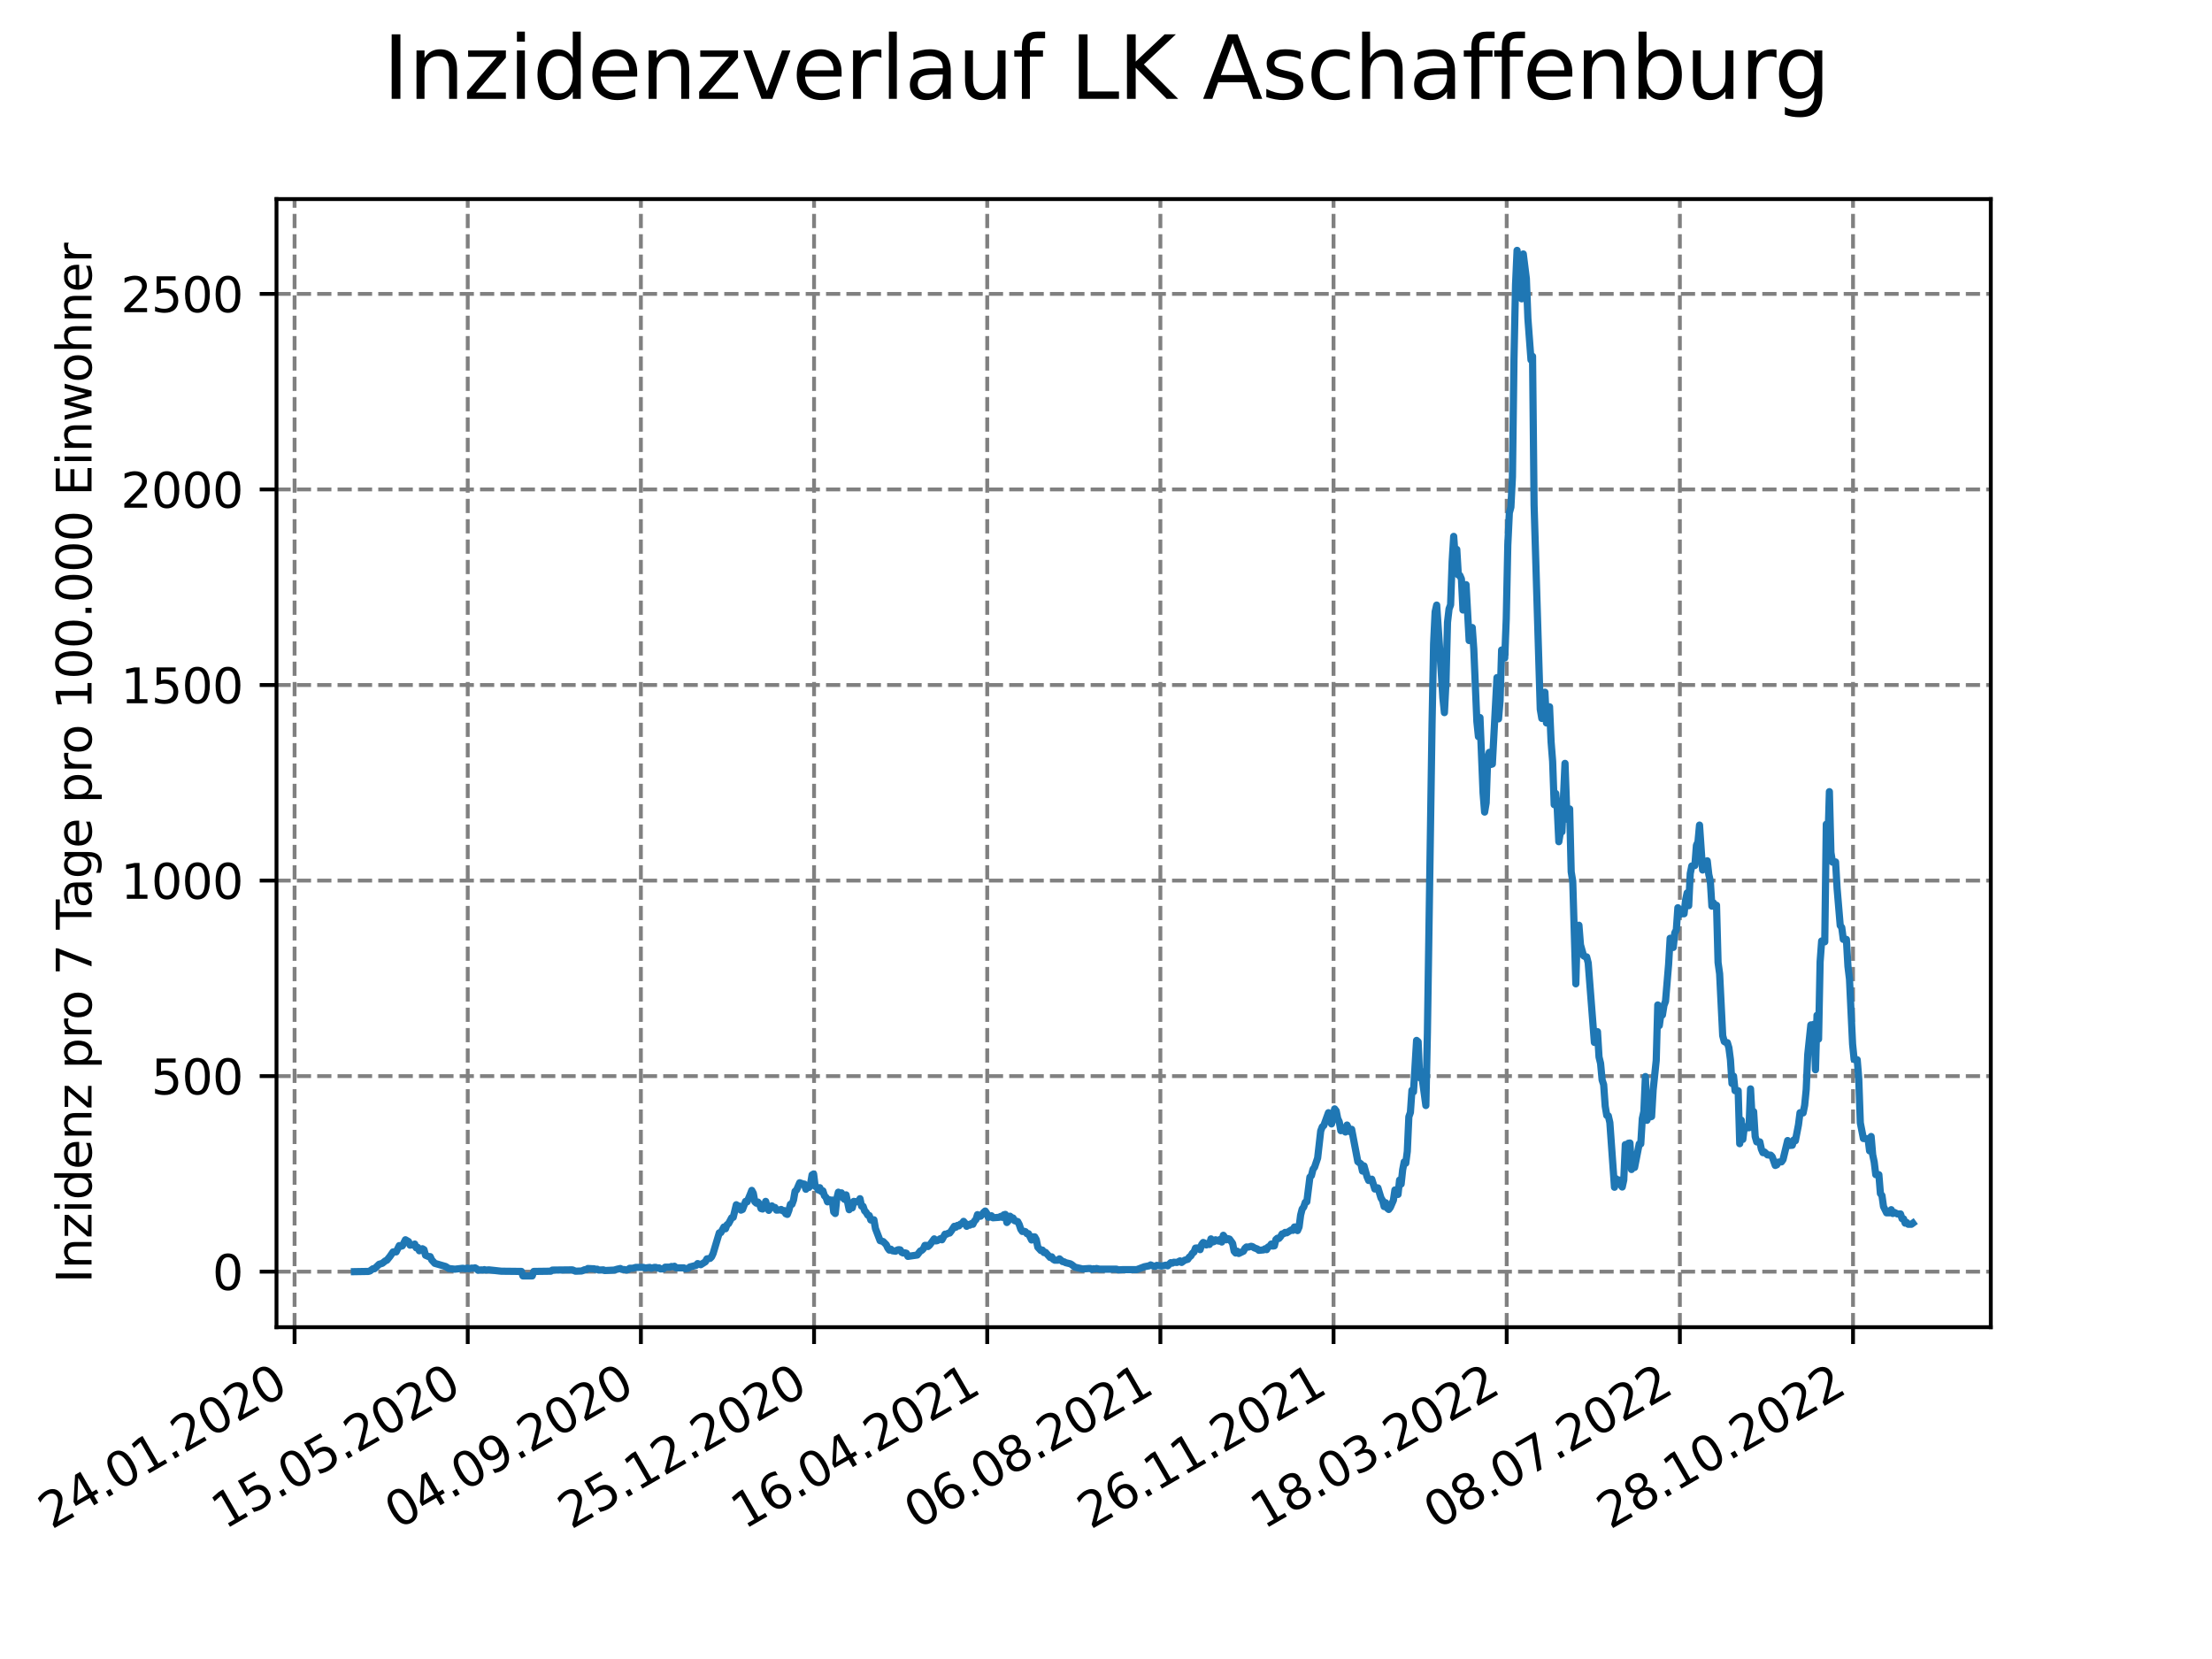 <?xml version="1.0" encoding="utf-8" standalone="no"?>
<!DOCTYPE svg PUBLIC "-//W3C//DTD SVG 1.1//EN"
  "http://www.w3.org/Graphics/SVG/1.1/DTD/svg11.dtd">
<svg xmlns:xlink="http://www.w3.org/1999/xlink" width="460.8pt" height="345.6pt" viewBox="0 0 460.8 345.6" xmlns="http://www.w3.org/2000/svg" version="1.1">
 <defs>
  <style type="text/css">*{stroke-linejoin: round; stroke-linecap: butt}</style>
 </defs>
 <g id="figure_1">
  <g id="patch_1">
   <path d="M 0 345.6 
L 460.8 345.6 
L 460.8 0 
L 0 0 
z
" style="fill: #ffffff"/>
  </g>
  <g id="axes_1">
   <g id="patch_2">
    <path d="M 57.6 276.48 
L 414.72 276.48 
L 414.72 41.472 
L 57.6 41.472 
z
" style="fill: #ffffff"/>
   </g>
   <g id="matplotlib.axis_1">
    <g id="xtick_1">
     <g id="line2d_1">
      <path d="M 61.366 276.48 
L 61.366 41.472 
" clip-path="url(#pbb75c6845f)" style="fill: none; stroke-dasharray: 2.96,1.28; stroke-dashoffset: 0; stroke: #808080; stroke-width: 0.8"/>
     </g>
     <g id="line2d_2">
      <defs>
       <path id="m97e72eae10" d="M 0 0 
L 0 3.5 
" style="stroke: #000000; stroke-width: 0.8"/>
      </defs>
      <g>
       <use xlink:href="#m97e72eae10" x="61.366" y="276.48" style="stroke: #000000; stroke-width: 0.8"/>
      </g>
     </g>
     <g id="text_1">
      <!-- 24.01.2020 -->
      <g transform="translate(10.74 318.689) rotate(-30) scale(0.1 -0.1)">
       <defs>
        <path id="DejaVuSans-32" d="M 1228 531 
L 3431 531 
L 3431 0 
L 469 0 
L 469 531 
Q 828 903 1448 1529 
Q 2069 2156 2228 2338 
Q 2531 2678 2651 2914 
Q 2772 3150 2772 3378 
Q 2772 3750 2511 3984 
Q 2250 4219 1831 4219 
Q 1534 4219 1204 4116 
Q 875 4013 500 3803 
L 500 4441 
Q 881 4594 1212 4672 
Q 1544 4750 1819 4750 
Q 2544 4750 2975 4387 
Q 3406 4025 3406 3419 
Q 3406 3131 3298 2873 
Q 3191 2616 2906 2266 
Q 2828 2175 2409 1742 
Q 1991 1309 1228 531 
z
" transform="scale(0.016)"/>
        <path id="DejaVuSans-34" d="M 2419 4116 
L 825 1625 
L 2419 1625 
L 2419 4116 
z
M 2253 4666 
L 3047 4666 
L 3047 1625 
L 3713 1625 
L 3713 1100 
L 3047 1100 
L 3047 0 
L 2419 0 
L 2419 1100 
L 313 1100 
L 313 1709 
L 2253 4666 
z
" transform="scale(0.016)"/>
        <path id="DejaVuSans-2e" d="M 684 794 
L 1344 794 
L 1344 0 
L 684 0 
L 684 794 
z
" transform="scale(0.016)"/>
        <path id="DejaVuSans-30" d="M 2034 4250 
Q 1547 4250 1301 3770 
Q 1056 3291 1056 2328 
Q 1056 1369 1301 889 
Q 1547 409 2034 409 
Q 2525 409 2770 889 
Q 3016 1369 3016 2328 
Q 3016 3291 2770 3770 
Q 2525 4250 2034 4250 
z
M 2034 4750 
Q 2819 4750 3233 4129 
Q 3647 3509 3647 2328 
Q 3647 1150 3233 529 
Q 2819 -91 2034 -91 
Q 1250 -91 836 529 
Q 422 1150 422 2328 
Q 422 3509 836 4129 
Q 1250 4750 2034 4750 
z
" transform="scale(0.016)"/>
        <path id="DejaVuSans-31" d="M 794 531 
L 1825 531 
L 1825 4091 
L 703 3866 
L 703 4441 
L 1819 4666 
L 2450 4666 
L 2450 531 
L 3481 531 
L 3481 0 
L 794 0 
L 794 531 
z
" transform="scale(0.016)"/>
       </defs>
       <use xlink:href="#DejaVuSans-32"/>
       <use xlink:href="#DejaVuSans-34" x="63.623"/>
       <use xlink:href="#DejaVuSans-2e" x="127.246"/>
       <use xlink:href="#DejaVuSans-30" x="159.033"/>
       <use xlink:href="#DejaVuSans-31" x="222.656"/>
       <use xlink:href="#DejaVuSans-2e" x="286.279"/>
       <use xlink:href="#DejaVuSans-32" x="318.066"/>
       <use xlink:href="#DejaVuSans-30" x="381.689"/>
       <use xlink:href="#DejaVuSans-32" x="445.312"/>
       <use xlink:href="#DejaVuSans-30" x="508.936"/>
      </g>
     </g>
    </g>
    <g id="xtick_2">
     <g id="line2d_3">
      <path d="M 97.438 276.48 
L 97.438 41.472 
" clip-path="url(#pbb75c6845f)" style="fill: none; stroke-dasharray: 2.96,1.28; stroke-dashoffset: 0; stroke: #808080; stroke-width: 0.8"/>
     </g>
     <g id="line2d_4">
      <g>
       <use xlink:href="#m97e72eae10" x="97.438" y="276.48" style="stroke: #000000; stroke-width: 0.8"/>
      </g>
     </g>
     <g id="text_2">
      <!-- 15.05.2020 -->
      <g transform="translate(46.813 318.689) rotate(-30) scale(0.1 -0.1)">
       <defs>
        <path id="DejaVuSans-35" d="M 691 4666 
L 3169 4666 
L 3169 4134 
L 1269 4134 
L 1269 2991 
Q 1406 3038 1543 3061 
Q 1681 3084 1819 3084 
Q 2600 3084 3056 2656 
Q 3513 2228 3513 1497 
Q 3513 744 3044 326 
Q 2575 -91 1722 -91 
Q 1428 -91 1123 -41 
Q 819 9 494 109 
L 494 744 
Q 775 591 1075 516 
Q 1375 441 1709 441 
Q 2250 441 2565 725 
Q 2881 1009 2881 1497 
Q 2881 1984 2565 2268 
Q 2250 2553 1709 2553 
Q 1456 2553 1204 2497 
Q 953 2441 691 2322 
L 691 4666 
z
" transform="scale(0.016)"/>
       </defs>
       <use xlink:href="#DejaVuSans-31"/>
       <use xlink:href="#DejaVuSans-35" x="63.623"/>
       <use xlink:href="#DejaVuSans-2e" x="127.246"/>
       <use xlink:href="#DejaVuSans-30" x="159.033"/>
       <use xlink:href="#DejaVuSans-35" x="222.656"/>
       <use xlink:href="#DejaVuSans-2e" x="286.279"/>
       <use xlink:href="#DejaVuSans-32" x="318.066"/>
       <use xlink:href="#DejaVuSans-30" x="381.689"/>
       <use xlink:href="#DejaVuSans-32" x="445.312"/>
       <use xlink:href="#DejaVuSans-30" x="508.936"/>
      </g>
     </g>
    </g>
    <g id="xtick_3">
     <g id="line2d_5">
      <path d="M 133.511 276.48 
L 133.511 41.472 
" clip-path="url(#pbb75c6845f)" style="fill: none; stroke-dasharray: 2.96,1.28; stroke-dashoffset: 0; stroke: #808080; stroke-width: 0.8"/>
     </g>
     <g id="line2d_6">
      <g>
       <use xlink:href="#m97e72eae10" x="133.511" y="276.48" style="stroke: #000000; stroke-width: 0.8"/>
      </g>
     </g>
     <g id="text_3">
      <!-- 04.09.2020 -->
      <g transform="translate(82.886 318.689) rotate(-30) scale(0.1 -0.1)">
       <defs>
        <path id="DejaVuSans-39" d="M 703 97 
L 703 672 
Q 941 559 1184 500 
Q 1428 441 1663 441 
Q 2288 441 2617 861 
Q 2947 1281 2994 2138 
Q 2813 1869 2534 1725 
Q 2256 1581 1919 1581 
Q 1219 1581 811 2004 
Q 403 2428 403 3163 
Q 403 3881 828 4315 
Q 1253 4750 1959 4750 
Q 2769 4750 3195 4129 
Q 3622 3509 3622 2328 
Q 3622 1225 3098 567 
Q 2575 -91 1691 -91 
Q 1453 -91 1209 -44 
Q 966 3 703 97 
z
M 1959 2075 
Q 2384 2075 2632 2365 
Q 2881 2656 2881 3163 
Q 2881 3666 2632 3958 
Q 2384 4250 1959 4250 
Q 1534 4250 1286 3958 
Q 1038 3666 1038 3163 
Q 1038 2656 1286 2365 
Q 1534 2075 1959 2075 
z
" transform="scale(0.016)"/>
       </defs>
       <use xlink:href="#DejaVuSans-30"/>
       <use xlink:href="#DejaVuSans-34" x="63.623"/>
       <use xlink:href="#DejaVuSans-2e" x="127.246"/>
       <use xlink:href="#DejaVuSans-30" x="159.033"/>
       <use xlink:href="#DejaVuSans-39" x="222.656"/>
       <use xlink:href="#DejaVuSans-2e" x="286.279"/>
       <use xlink:href="#DejaVuSans-32" x="318.066"/>
       <use xlink:href="#DejaVuSans-30" x="381.689"/>
       <use xlink:href="#DejaVuSans-32" x="445.312"/>
       <use xlink:href="#DejaVuSans-30" x="508.936"/>
      </g>
     </g>
    </g>
    <g id="xtick_4">
     <g id="line2d_7">
      <path d="M 169.584 276.48 
L 169.584 41.472 
" clip-path="url(#pbb75c6845f)" style="fill: none; stroke-dasharray: 2.96,1.28; stroke-dashoffset: 0; stroke: #808080; stroke-width: 0.8"/>
     </g>
     <g id="line2d_8">
      <g>
       <use xlink:href="#m97e72eae10" x="169.584" y="276.48" style="stroke: #000000; stroke-width: 0.8"/>
      </g>
     </g>
     <g id="text_4">
      <!-- 25.12.2020 -->
      <g transform="translate(118.959 318.689) rotate(-30) scale(0.1 -0.1)">
       <use xlink:href="#DejaVuSans-32"/>
       <use xlink:href="#DejaVuSans-35" x="63.623"/>
       <use xlink:href="#DejaVuSans-2e" x="127.246"/>
       <use xlink:href="#DejaVuSans-31" x="159.033"/>
       <use xlink:href="#DejaVuSans-32" x="222.656"/>
       <use xlink:href="#DejaVuSans-2e" x="286.279"/>
       <use xlink:href="#DejaVuSans-32" x="318.066"/>
       <use xlink:href="#DejaVuSans-30" x="381.689"/>
       <use xlink:href="#DejaVuSans-32" x="445.312"/>
       <use xlink:href="#DejaVuSans-30" x="508.936"/>
      </g>
     </g>
    </g>
    <g id="xtick_5">
     <g id="line2d_9">
      <path d="M 205.657 276.48 
L 205.657 41.472 
" clip-path="url(#pbb75c6845f)" style="fill: none; stroke-dasharray: 2.96,1.28; stroke-dashoffset: 0; stroke: #808080; stroke-width: 0.8"/>
     </g>
     <g id="line2d_10">
      <g>
       <use xlink:href="#m97e72eae10" x="205.657" y="276.48" style="stroke: #000000; stroke-width: 0.8"/>
      </g>
     </g>
     <g id="text_5">
      <!-- 16.04.2021 -->
      <g transform="translate(155.031 318.689) rotate(-30) scale(0.1 -0.1)">
       <defs>
        <path id="DejaVuSans-36" d="M 2113 2584 
Q 1688 2584 1439 2293 
Q 1191 2003 1191 1497 
Q 1191 994 1439 701 
Q 1688 409 2113 409 
Q 2538 409 2786 701 
Q 3034 994 3034 1497 
Q 3034 2003 2786 2293 
Q 2538 2584 2113 2584 
z
M 3366 4563 
L 3366 3988 
Q 3128 4100 2886 4159 
Q 2644 4219 2406 4219 
Q 1781 4219 1451 3797 
Q 1122 3375 1075 2522 
Q 1259 2794 1537 2939 
Q 1816 3084 2150 3084 
Q 2853 3084 3261 2657 
Q 3669 2231 3669 1497 
Q 3669 778 3244 343 
Q 2819 -91 2113 -91 
Q 1303 -91 875 529 
Q 447 1150 447 2328 
Q 447 3434 972 4092 
Q 1497 4750 2381 4750 
Q 2619 4750 2861 4703 
Q 3103 4656 3366 4563 
z
" transform="scale(0.016)"/>
       </defs>
       <use xlink:href="#DejaVuSans-31"/>
       <use xlink:href="#DejaVuSans-36" x="63.623"/>
       <use xlink:href="#DejaVuSans-2e" x="127.246"/>
       <use xlink:href="#DejaVuSans-30" x="159.033"/>
       <use xlink:href="#DejaVuSans-34" x="222.656"/>
       <use xlink:href="#DejaVuSans-2e" x="286.279"/>
       <use xlink:href="#DejaVuSans-32" x="318.066"/>
       <use xlink:href="#DejaVuSans-30" x="381.689"/>
       <use xlink:href="#DejaVuSans-32" x="445.312"/>
       <use xlink:href="#DejaVuSans-31" x="508.936"/>
      </g>
     </g>
    </g>
    <g id="xtick_6">
     <g id="line2d_11">
      <path d="M 241.729 276.48 
L 241.729 41.472 
" clip-path="url(#pbb75c6845f)" style="fill: none; stroke-dasharray: 2.96,1.28; stroke-dashoffset: 0; stroke: #808080; stroke-width: 0.8"/>
     </g>
     <g id="line2d_12">
      <g>
       <use xlink:href="#m97e72eae10" x="241.729" y="276.48" style="stroke: #000000; stroke-width: 0.8"/>
      </g>
     </g>
     <g id="text_6">
      <!-- 06.08.2021 -->
      <g transform="translate(191.104 318.689) rotate(-30) scale(0.1 -0.1)">
       <defs>
        <path id="DejaVuSans-38" d="M 2034 2216 
Q 1584 2216 1326 1975 
Q 1069 1734 1069 1313 
Q 1069 891 1326 650 
Q 1584 409 2034 409 
Q 2484 409 2743 651 
Q 3003 894 3003 1313 
Q 3003 1734 2745 1975 
Q 2488 2216 2034 2216 
z
M 1403 2484 
Q 997 2584 770 2862 
Q 544 3141 544 3541 
Q 544 4100 942 4425 
Q 1341 4750 2034 4750 
Q 2731 4750 3128 4425 
Q 3525 4100 3525 3541 
Q 3525 3141 3298 2862 
Q 3072 2584 2669 2484 
Q 3125 2378 3379 2068 
Q 3634 1759 3634 1313 
Q 3634 634 3220 271 
Q 2806 -91 2034 -91 
Q 1263 -91 848 271 
Q 434 634 434 1313 
Q 434 1759 690 2068 
Q 947 2378 1403 2484 
z
M 1172 3481 
Q 1172 3119 1398 2916 
Q 1625 2713 2034 2713 
Q 2441 2713 2670 2916 
Q 2900 3119 2900 3481 
Q 2900 3844 2670 4047 
Q 2441 4250 2034 4250 
Q 1625 4250 1398 4047 
Q 1172 3844 1172 3481 
z
" transform="scale(0.016)"/>
       </defs>
       <use xlink:href="#DejaVuSans-30"/>
       <use xlink:href="#DejaVuSans-36" x="63.623"/>
       <use xlink:href="#DejaVuSans-2e" x="127.246"/>
       <use xlink:href="#DejaVuSans-30" x="159.033"/>
       <use xlink:href="#DejaVuSans-38" x="222.656"/>
       <use xlink:href="#DejaVuSans-2e" x="286.279"/>
       <use xlink:href="#DejaVuSans-32" x="318.066"/>
       <use xlink:href="#DejaVuSans-30" x="381.689"/>
       <use xlink:href="#DejaVuSans-32" x="445.312"/>
       <use xlink:href="#DejaVuSans-31" x="508.936"/>
      </g>
     </g>
    </g>
    <g id="xtick_7">
     <g id="line2d_13">
      <path d="M 277.802 276.48 
L 277.802 41.472 
" clip-path="url(#pbb75c6845f)" style="fill: none; stroke-dasharray: 2.96,1.28; stroke-dashoffset: 0; stroke: #808080; stroke-width: 0.8"/>
     </g>
     <g id="line2d_14">
      <g>
       <use xlink:href="#m97e72eae10" x="277.802" y="276.48" style="stroke: #000000; stroke-width: 0.8"/>
      </g>
     </g>
     <g id="text_7">
      <!-- 26.11.2021 -->
      <g transform="translate(227.177 318.689) rotate(-30) scale(0.1 -0.1)">
       <use xlink:href="#DejaVuSans-32"/>
       <use xlink:href="#DejaVuSans-36" x="63.623"/>
       <use xlink:href="#DejaVuSans-2e" x="127.246"/>
       <use xlink:href="#DejaVuSans-31" x="159.033"/>
       <use xlink:href="#DejaVuSans-31" x="222.656"/>
       <use xlink:href="#DejaVuSans-2e" x="286.279"/>
       <use xlink:href="#DejaVuSans-32" x="318.066"/>
       <use xlink:href="#DejaVuSans-30" x="381.689"/>
       <use xlink:href="#DejaVuSans-32" x="445.312"/>
       <use xlink:href="#DejaVuSans-31" x="508.936"/>
      </g>
     </g>
    </g>
    <g id="xtick_8">
     <g id="line2d_15">
      <path d="M 313.875 276.48 
L 313.875 41.472 
" clip-path="url(#pbb75c6845f)" style="fill: none; stroke-dasharray: 2.96,1.28; stroke-dashoffset: 0; stroke: #808080; stroke-width: 0.8"/>
     </g>
     <g id="line2d_16">
      <g>
       <use xlink:href="#m97e72eae10" x="313.875" y="276.48" style="stroke: #000000; stroke-width: 0.8"/>
      </g>
     </g>
     <g id="text_8">
      <!-- 18.03.2022 -->
      <g transform="translate(263.25 318.689) rotate(-30) scale(0.1 -0.1)">
       <defs>
        <path id="DejaVuSans-33" d="M 2597 2516 
Q 3050 2419 3304 2112 
Q 3559 1806 3559 1356 
Q 3559 666 3084 287 
Q 2609 -91 1734 -91 
Q 1441 -91 1130 -33 
Q 819 25 488 141 
L 488 750 
Q 750 597 1062 519 
Q 1375 441 1716 441 
Q 2309 441 2620 675 
Q 2931 909 2931 1356 
Q 2931 1769 2642 2001 
Q 2353 2234 1838 2234 
L 1294 2234 
L 1294 2753 
L 1863 2753 
Q 2328 2753 2575 2939 
Q 2822 3125 2822 3475 
Q 2822 3834 2567 4026 
Q 2313 4219 1838 4219 
Q 1578 4219 1281 4162 
Q 984 4106 628 3988 
L 628 4550 
Q 988 4650 1302 4700 
Q 1616 4750 1894 4750 
Q 2613 4750 3031 4423 
Q 3450 4097 3450 3541 
Q 3450 3153 3228 2886 
Q 3006 2619 2597 2516 
z
" transform="scale(0.016)"/>
       </defs>
       <use xlink:href="#DejaVuSans-31"/>
       <use xlink:href="#DejaVuSans-38" x="63.623"/>
       <use xlink:href="#DejaVuSans-2e" x="127.246"/>
       <use xlink:href="#DejaVuSans-30" x="159.033"/>
       <use xlink:href="#DejaVuSans-33" x="222.656"/>
       <use xlink:href="#DejaVuSans-2e" x="286.279"/>
       <use xlink:href="#DejaVuSans-32" x="318.066"/>
       <use xlink:href="#DejaVuSans-30" x="381.689"/>
       <use xlink:href="#DejaVuSans-32" x="445.312"/>
       <use xlink:href="#DejaVuSans-32" x="508.936"/>
      </g>
     </g>
    </g>
    <g id="xtick_9">
     <g id="line2d_17">
      <path d="M 349.947 276.48 
L 349.947 41.472 
" clip-path="url(#pbb75c6845f)" style="fill: none; stroke-dasharray: 2.96,1.28; stroke-dashoffset: 0; stroke: #808080; stroke-width: 0.8"/>
     </g>
     <g id="line2d_18">
      <g>
       <use xlink:href="#m97e72eae10" x="349.947" y="276.48" style="stroke: #000000; stroke-width: 0.8"/>
      </g>
     </g>
     <g id="text_9">
      <!-- 08.07.2022 -->
      <g transform="translate(299.322 318.689) rotate(-30) scale(0.1 -0.1)">
       <defs>
        <path id="DejaVuSans-37" d="M 525 4666 
L 3525 4666 
L 3525 4397 
L 1831 0 
L 1172 0 
L 2766 4134 
L 525 4134 
L 525 4666 
z
" transform="scale(0.016)"/>
       </defs>
       <use xlink:href="#DejaVuSans-30"/>
       <use xlink:href="#DejaVuSans-38" x="63.623"/>
       <use xlink:href="#DejaVuSans-2e" x="127.246"/>
       <use xlink:href="#DejaVuSans-30" x="159.033"/>
       <use xlink:href="#DejaVuSans-37" x="222.656"/>
       <use xlink:href="#DejaVuSans-2e" x="286.279"/>
       <use xlink:href="#DejaVuSans-32" x="318.066"/>
       <use xlink:href="#DejaVuSans-30" x="381.689"/>
       <use xlink:href="#DejaVuSans-32" x="445.312"/>
       <use xlink:href="#DejaVuSans-32" x="508.936"/>
      </g>
     </g>
    </g>
    <g id="xtick_10">
     <g id="line2d_19">
      <path d="M 386.02 276.48 
L 386.02 41.472 
" clip-path="url(#pbb75c6845f)" style="fill: none; stroke-dasharray: 2.96,1.28; stroke-dashoffset: 0; stroke: #808080; stroke-width: 0.8"/>
     </g>
     <g id="line2d_20">
      <g>
       <use xlink:href="#m97e72eae10" x="386.02" y="276.48" style="stroke: #000000; stroke-width: 0.8"/>
      </g>
     </g>
     <g id="text_10">
      <!-- 28.10.2022 -->
      <g transform="translate(335.395 318.689) rotate(-30) scale(0.1 -0.1)">
       <use xlink:href="#DejaVuSans-32"/>
       <use xlink:href="#DejaVuSans-38" x="63.623"/>
       <use xlink:href="#DejaVuSans-2e" x="127.246"/>
       <use xlink:href="#DejaVuSans-31" x="159.033"/>
       <use xlink:href="#DejaVuSans-30" x="222.656"/>
       <use xlink:href="#DejaVuSans-2e" x="286.279"/>
       <use xlink:href="#DejaVuSans-32" x="318.066"/>
       <use xlink:href="#DejaVuSans-30" x="381.689"/>
       <use xlink:href="#DejaVuSans-32" x="445.312"/>
       <use xlink:href="#DejaVuSans-32" x="508.936"/>
      </g>
     </g>
    </g>
   </g>
   <g id="matplotlib.axis_2">
    <g id="ytick_1">
     <g id="line2d_21">
      <path d="M 57.6 264.909 
L 414.72 264.909 
" clip-path="url(#pbb75c6845f)" style="fill: none; stroke-dasharray: 2.96,1.28; stroke-dashoffset: 0; stroke: #808080; stroke-width: 0.8"/>
     </g>
     <g id="line2d_22">
      <defs>
       <path id="m66bab251ac" d="M 0 0 
L -3.5 0 
" style="stroke: #000000; stroke-width: 0.8"/>
      </defs>
      <g>
       <use xlink:href="#m66bab251ac" x="57.6" y="264.909" style="stroke: #000000; stroke-width: 0.8"/>
      </g>
     </g>
     <g id="text_11">
      <!-- 0 -->
      <g transform="translate(44.237 268.708) scale(0.1 -0.1)">
       <use xlink:href="#DejaVuSans-30"/>
      </g>
     </g>
    </g>
    <g id="ytick_2">
     <g id="line2d_23">
      <path d="M 57.6 224.173 
L 414.72 224.173 
" clip-path="url(#pbb75c6845f)" style="fill: none; stroke-dasharray: 2.96,1.28; stroke-dashoffset: 0; stroke: #808080; stroke-width: 0.8"/>
     </g>
     <g id="line2d_24">
      <g>
       <use xlink:href="#m66bab251ac" x="57.6" y="224.173" style="stroke: #000000; stroke-width: 0.8"/>
      </g>
     </g>
     <g id="text_12">
      <!-- 500 -->
      <g transform="translate(31.512 227.972) scale(0.1 -0.1)">
       <use xlink:href="#DejaVuSans-35"/>
       <use xlink:href="#DejaVuSans-30" x="63.623"/>
       <use xlink:href="#DejaVuSans-30" x="127.246"/>
      </g>
     </g>
    </g>
    <g id="ytick_3">
     <g id="line2d_25">
      <path d="M 57.6 183.437 
L 414.72 183.437 
" clip-path="url(#pbb75c6845f)" style="fill: none; stroke-dasharray: 2.96,1.28; stroke-dashoffset: 0; stroke: #808080; stroke-width: 0.8"/>
     </g>
     <g id="line2d_26">
      <g>
       <use xlink:href="#m66bab251ac" x="57.6" y="183.437" style="stroke: #000000; stroke-width: 0.8"/>
      </g>
     </g>
     <g id="text_13">
      <!-- 1000 -->
      <g transform="translate(25.15 187.236) scale(0.1 -0.1)">
       <use xlink:href="#DejaVuSans-31"/>
       <use xlink:href="#DejaVuSans-30" x="63.623"/>
       <use xlink:href="#DejaVuSans-30" x="127.246"/>
       <use xlink:href="#DejaVuSans-30" x="190.869"/>
      </g>
     </g>
    </g>
    <g id="ytick_4">
     <g id="line2d_27">
      <path d="M 57.6 142.7 
L 414.72 142.7 
" clip-path="url(#pbb75c6845f)" style="fill: none; stroke-dasharray: 2.96,1.28; stroke-dashoffset: 0; stroke: #808080; stroke-width: 0.8"/>
     </g>
     <g id="line2d_28">
      <g>
       <use xlink:href="#m66bab251ac" x="57.6" y="142.7" style="stroke: #000000; stroke-width: 0.8"/>
      </g>
     </g>
     <g id="text_14">
      <!-- 1500 -->
      <g transform="translate(25.15 146.499) scale(0.1 -0.1)">
       <use xlink:href="#DejaVuSans-31"/>
       <use xlink:href="#DejaVuSans-35" x="63.623"/>
       <use xlink:href="#DejaVuSans-30" x="127.246"/>
       <use xlink:href="#DejaVuSans-30" x="190.869"/>
      </g>
     </g>
    </g>
    <g id="ytick_5">
     <g id="line2d_29">
      <path d="M 57.6 101.964 
L 414.72 101.964 
" clip-path="url(#pbb75c6845f)" style="fill: none; stroke-dasharray: 2.96,1.28; stroke-dashoffset: 0; stroke: #808080; stroke-width: 0.8"/>
     </g>
     <g id="line2d_30">
      <g>
       <use xlink:href="#m66bab251ac" x="57.6" y="101.964" style="stroke: #000000; stroke-width: 0.8"/>
      </g>
     </g>
     <g id="text_15">
      <!-- 2000 -->
      <g transform="translate(25.15 105.763) scale(0.1 -0.1)">
       <use xlink:href="#DejaVuSans-32"/>
       <use xlink:href="#DejaVuSans-30" x="63.623"/>
       <use xlink:href="#DejaVuSans-30" x="127.246"/>
       <use xlink:href="#DejaVuSans-30" x="190.869"/>
      </g>
     </g>
    </g>
    <g id="ytick_6">
     <g id="line2d_31">
      <path d="M 57.6 61.227 
L 414.72 61.227 
" clip-path="url(#pbb75c6845f)" style="fill: none; stroke-dasharray: 2.96,1.28; stroke-dashoffset: 0; stroke: #808080; stroke-width: 0.8"/>
     </g>
     <g id="line2d_32">
      <g>
       <use xlink:href="#m66bab251ac" x="57.6" y="61.227" style="stroke: #000000; stroke-width: 0.8"/>
      </g>
     </g>
     <g id="text_16">
      <!-- 2500 -->
      <g transform="translate(25.15 65.027) scale(0.1 -0.1)">
       <use xlink:href="#DejaVuSans-32"/>
       <use xlink:href="#DejaVuSans-35" x="63.623"/>
       <use xlink:href="#DejaVuSans-30" x="127.246"/>
       <use xlink:href="#DejaVuSans-30" x="190.869"/>
      </g>
     </g>
    </g>
    <g id="text_17">
     <!-- Inzidenz pro 7 Tage pro 100.000 Einwohner -->
     <g transform="translate(19.07 267.301) rotate(-90) scale(0.1 -0.1)">
      <defs>
       <path id="DejaVuSans-49" d="M 628 4666 
L 1259 4666 
L 1259 0 
L 628 0 
L 628 4666 
z
" transform="scale(0.016)"/>
       <path id="DejaVuSans-6e" d="M 3513 2113 
L 3513 0 
L 2938 0 
L 2938 2094 
Q 2938 2591 2744 2837 
Q 2550 3084 2163 3084 
Q 1697 3084 1428 2787 
Q 1159 2491 1159 1978 
L 1159 0 
L 581 0 
L 581 3500 
L 1159 3500 
L 1159 2956 
Q 1366 3272 1645 3428 
Q 1925 3584 2291 3584 
Q 2894 3584 3203 3211 
Q 3513 2838 3513 2113 
z
" transform="scale(0.016)"/>
       <path id="DejaVuSans-7a" d="M 353 3500 
L 3084 3500 
L 3084 2975 
L 922 459 
L 3084 459 
L 3084 0 
L 275 0 
L 275 525 
L 2438 3041 
L 353 3041 
L 353 3500 
z
" transform="scale(0.016)"/>
       <path id="DejaVuSans-69" d="M 603 3500 
L 1178 3500 
L 1178 0 
L 603 0 
L 603 3500 
z
M 603 4863 
L 1178 4863 
L 1178 4134 
L 603 4134 
L 603 4863 
z
" transform="scale(0.016)"/>
       <path id="DejaVuSans-64" d="M 2906 2969 
L 2906 4863 
L 3481 4863 
L 3481 0 
L 2906 0 
L 2906 525 
Q 2725 213 2448 61 
Q 2172 -91 1784 -91 
Q 1150 -91 751 415 
Q 353 922 353 1747 
Q 353 2572 751 3078 
Q 1150 3584 1784 3584 
Q 2172 3584 2448 3432 
Q 2725 3281 2906 2969 
z
M 947 1747 
Q 947 1113 1208 752 
Q 1469 391 1925 391 
Q 2381 391 2643 752 
Q 2906 1113 2906 1747 
Q 2906 2381 2643 2742 
Q 2381 3103 1925 3103 
Q 1469 3103 1208 2742 
Q 947 2381 947 1747 
z
" transform="scale(0.016)"/>
       <path id="DejaVuSans-65" d="M 3597 1894 
L 3597 1613 
L 953 1613 
Q 991 1019 1311 708 
Q 1631 397 2203 397 
Q 2534 397 2845 478 
Q 3156 559 3463 722 
L 3463 178 
Q 3153 47 2828 -22 
Q 2503 -91 2169 -91 
Q 1331 -91 842 396 
Q 353 884 353 1716 
Q 353 2575 817 3079 
Q 1281 3584 2069 3584 
Q 2775 3584 3186 3129 
Q 3597 2675 3597 1894 
z
M 3022 2063 
Q 3016 2534 2758 2815 
Q 2500 3097 2075 3097 
Q 1594 3097 1305 2825 
Q 1016 2553 972 2059 
L 3022 2063 
z
" transform="scale(0.016)"/>
       <path id="DejaVuSans-20" transform="scale(0.016)"/>
       <path id="DejaVuSans-70" d="M 1159 525 
L 1159 -1331 
L 581 -1331 
L 581 3500 
L 1159 3500 
L 1159 2969 
Q 1341 3281 1617 3432 
Q 1894 3584 2278 3584 
Q 2916 3584 3314 3078 
Q 3713 2572 3713 1747 
Q 3713 922 3314 415 
Q 2916 -91 2278 -91 
Q 1894 -91 1617 61 
Q 1341 213 1159 525 
z
M 3116 1747 
Q 3116 2381 2855 2742 
Q 2594 3103 2138 3103 
Q 1681 3103 1420 2742 
Q 1159 2381 1159 1747 
Q 1159 1113 1420 752 
Q 1681 391 2138 391 
Q 2594 391 2855 752 
Q 3116 1113 3116 1747 
z
" transform="scale(0.016)"/>
       <path id="DejaVuSans-72" d="M 2631 2963 
Q 2534 3019 2420 3045 
Q 2306 3072 2169 3072 
Q 1681 3072 1420 2755 
Q 1159 2438 1159 1844 
L 1159 0 
L 581 0 
L 581 3500 
L 1159 3500 
L 1159 2956 
Q 1341 3275 1631 3429 
Q 1922 3584 2338 3584 
Q 2397 3584 2469 3576 
Q 2541 3569 2628 3553 
L 2631 2963 
z
" transform="scale(0.016)"/>
       <path id="DejaVuSans-6f" d="M 1959 3097 
Q 1497 3097 1228 2736 
Q 959 2375 959 1747 
Q 959 1119 1226 758 
Q 1494 397 1959 397 
Q 2419 397 2687 759 
Q 2956 1122 2956 1747 
Q 2956 2369 2687 2733 
Q 2419 3097 1959 3097 
z
M 1959 3584 
Q 2709 3584 3137 3096 
Q 3566 2609 3566 1747 
Q 3566 888 3137 398 
Q 2709 -91 1959 -91 
Q 1206 -91 779 398 
Q 353 888 353 1747 
Q 353 2609 779 3096 
Q 1206 3584 1959 3584 
z
" transform="scale(0.016)"/>
       <path id="DejaVuSans-54" d="M -19 4666 
L 3928 4666 
L 3928 4134 
L 2272 4134 
L 2272 0 
L 1638 0 
L 1638 4134 
L -19 4134 
L -19 4666 
z
" transform="scale(0.016)"/>
       <path id="DejaVuSans-61" d="M 2194 1759 
Q 1497 1759 1228 1600 
Q 959 1441 959 1056 
Q 959 750 1161 570 
Q 1363 391 1709 391 
Q 2188 391 2477 730 
Q 2766 1069 2766 1631 
L 2766 1759 
L 2194 1759 
z
M 3341 1997 
L 3341 0 
L 2766 0 
L 2766 531 
Q 2569 213 2275 61 
Q 1981 -91 1556 -91 
Q 1019 -91 701 211 
Q 384 513 384 1019 
Q 384 1609 779 1909 
Q 1175 2209 1959 2209 
L 2766 2209 
L 2766 2266 
Q 2766 2663 2505 2880 
Q 2244 3097 1772 3097 
Q 1472 3097 1187 3025 
Q 903 2953 641 2809 
L 641 3341 
Q 956 3463 1253 3523 
Q 1550 3584 1831 3584 
Q 2591 3584 2966 3190 
Q 3341 2797 3341 1997 
z
" transform="scale(0.016)"/>
       <path id="DejaVuSans-67" d="M 2906 1791 
Q 2906 2416 2648 2759 
Q 2391 3103 1925 3103 
Q 1463 3103 1205 2759 
Q 947 2416 947 1791 
Q 947 1169 1205 825 
Q 1463 481 1925 481 
Q 2391 481 2648 825 
Q 2906 1169 2906 1791 
z
M 3481 434 
Q 3481 -459 3084 -895 
Q 2688 -1331 1869 -1331 
Q 1566 -1331 1297 -1286 
Q 1028 -1241 775 -1147 
L 775 -588 
Q 1028 -725 1275 -790 
Q 1522 -856 1778 -856 
Q 2344 -856 2625 -561 
Q 2906 -266 2906 331 
L 2906 616 
Q 2728 306 2450 153 
Q 2172 0 1784 0 
Q 1141 0 747 490 
Q 353 981 353 1791 
Q 353 2603 747 3093 
Q 1141 3584 1784 3584 
Q 2172 3584 2450 3431 
Q 2728 3278 2906 2969 
L 2906 3500 
L 3481 3500 
L 3481 434 
z
" transform="scale(0.016)"/>
       <path id="DejaVuSans-45" d="M 628 4666 
L 3578 4666 
L 3578 4134 
L 1259 4134 
L 1259 2753 
L 3481 2753 
L 3481 2222 
L 1259 2222 
L 1259 531 
L 3634 531 
L 3634 0 
L 628 0 
L 628 4666 
z
" transform="scale(0.016)"/>
       <path id="DejaVuSans-77" d="M 269 3500 
L 844 3500 
L 1563 769 
L 2278 3500 
L 2956 3500 
L 3675 769 
L 4391 3500 
L 4966 3500 
L 4050 0 
L 3372 0 
L 2619 2869 
L 1863 0 
L 1184 0 
L 269 3500 
z
" transform="scale(0.016)"/>
       <path id="DejaVuSans-68" d="M 3513 2113 
L 3513 0 
L 2938 0 
L 2938 2094 
Q 2938 2591 2744 2837 
Q 2550 3084 2163 3084 
Q 1697 3084 1428 2787 
Q 1159 2491 1159 1978 
L 1159 0 
L 581 0 
L 581 4863 
L 1159 4863 
L 1159 2956 
Q 1366 3272 1645 3428 
Q 1925 3584 2291 3584 
Q 2894 3584 3203 3211 
Q 3513 2838 3513 2113 
z
" transform="scale(0.016)"/>
      </defs>
      <use xlink:href="#DejaVuSans-49"/>
      <use xlink:href="#DejaVuSans-6e" x="29.492"/>
      <use xlink:href="#DejaVuSans-7a" x="92.871"/>
      <use xlink:href="#DejaVuSans-69" x="145.361"/>
      <use xlink:href="#DejaVuSans-64" x="173.145"/>
      <use xlink:href="#DejaVuSans-65" x="236.621"/>
      <use xlink:href="#DejaVuSans-6e" x="298.145"/>
      <use xlink:href="#DejaVuSans-7a" x="361.523"/>
      <use xlink:href="#DejaVuSans-20" x="414.014"/>
      <use xlink:href="#DejaVuSans-70" x="445.801"/>
      <use xlink:href="#DejaVuSans-72" x="509.277"/>
      <use xlink:href="#DejaVuSans-6f" x="548.141"/>
      <use xlink:href="#DejaVuSans-20" x="609.322"/>
      <use xlink:href="#DejaVuSans-37" x="641.109"/>
      <use xlink:href="#DejaVuSans-20" x="704.732"/>
      <use xlink:href="#DejaVuSans-54" x="736.52"/>
      <use xlink:href="#DejaVuSans-61" x="781.104"/>
      <use xlink:href="#DejaVuSans-67" x="842.383"/>
      <use xlink:href="#DejaVuSans-65" x="905.859"/>
      <use xlink:href="#DejaVuSans-20" x="967.383"/>
      <use xlink:href="#DejaVuSans-70" x="999.17"/>
      <use xlink:href="#DejaVuSans-72" x="1062.646"/>
      <use xlink:href="#DejaVuSans-6f" x="1101.51"/>
      <use xlink:href="#DejaVuSans-20" x="1162.691"/>
      <use xlink:href="#DejaVuSans-31" x="1194.479"/>
      <use xlink:href="#DejaVuSans-30" x="1258.102"/>
      <use xlink:href="#DejaVuSans-30" x="1321.725"/>
      <use xlink:href="#DejaVuSans-2e" x="1385.348"/>
      <use xlink:href="#DejaVuSans-30" x="1417.135"/>
      <use xlink:href="#DejaVuSans-30" x="1480.758"/>
      <use xlink:href="#DejaVuSans-30" x="1544.381"/>
      <use xlink:href="#DejaVuSans-20" x="1608.004"/>
      <use xlink:href="#DejaVuSans-45" x="1639.791"/>
      <use xlink:href="#DejaVuSans-69" x="1702.975"/>
      <use xlink:href="#DejaVuSans-6e" x="1730.758"/>
      <use xlink:href="#DejaVuSans-77" x="1794.137"/>
      <use xlink:href="#DejaVuSans-6f" x="1875.924"/>
      <use xlink:href="#DejaVuSans-68" x="1937.105"/>
      <use xlink:href="#DejaVuSans-6e" x="2000.484"/>
      <use xlink:href="#DejaVuSans-65" x="2063.863"/>
      <use xlink:href="#DejaVuSans-72" x="2125.387"/>
     </g>
    </g>
   </g>
   <g id="line2d_33">
    <path d="M 73.833 264.909 
L 76.731 264.862 
L 77.054 264.769 
L 77.698 264.301 
L 78.02 264.301 
L 78.986 263.366 
L 79.63 263.179 
L 80.274 262.664 
L 80.596 262.524 
L 81.241 261.729 
L 81.885 260.793 
L 82.529 260.793 
L 83.173 259.484 
L 83.495 259.624 
L 83.817 259.531 
L 84.461 258.268 
L 85.105 258.642 
L 85.428 259.39 
L 85.75 259.297 
L 86.072 259.39 
L 86.394 259.157 
L 86.716 259.952 
L 87.038 259.858 
L 87.36 260.56 
L 88.004 260.139 
L 88.326 260.326 
L 88.648 261.495 
L 89.292 261.776 
L 89.615 261.776 
L 89.937 262.477 
L 90.581 263.179 
L 92.835 263.833 
L 93.479 264.254 
L 94.768 264.395 
L 96.378 264.208 
L 97.022 264.301 
L 97.344 264.161 
L 97.666 264.301 
L 98.311 264.161 
L 98.633 264.208 
L 98.955 264.114 
L 99.277 264.301 
L 99.599 264.629 
L 100.243 264.535 
L 100.565 264.582 
L 100.887 264.488 
L 101.209 264.582 
L 101.854 264.535 
L 104.43 264.816 
L 108.617 264.862 
L 108.939 265.798 
L 110.872 265.798 
L 111.194 264.862 
L 114.737 264.816 
L 115.059 264.582 
L 119.246 264.535 
L 119.89 264.816 
L 121.178 264.769 
L 121.822 264.488 
L 122.144 264.488 
L 122.466 264.254 
L 123.433 264.301 
L 123.755 264.301 
L 124.077 264.441 
L 124.399 264.395 
L 124.721 264.582 
L 125.687 264.535 
L 126.009 264.675 
L 127.942 264.582 
L 128.586 264.395 
L 129.23 264.254 
L 129.552 264.441 
L 130.196 264.488 
L 130.518 264.582 
L 130.841 264.488 
L 131.163 264.208 
L 131.807 264.208 
L 132.451 264.021 
L 134.061 264.021 
L 134.383 264.161 
L 135.028 264.067 
L 135.35 264.021 
L 135.672 264.208 
L 136.316 264.021 
L 136.638 264.021 
L 136.96 264.161 
L 137.282 264.114 
L 137.604 264.348 
L 138.248 264.301 
L 138.57 263.974 
L 139.537 263.974 
L 139.859 263.833 
L 140.181 263.88 
L 140.503 263.787 
L 140.825 264.114 
L 142.435 264.114 
L 142.757 264.301 
L 143.402 264.208 
L 143.724 263.927 
L 145.012 263.6 
L 145.334 263.225 
L 145.978 263.459 
L 146.944 262.851 
L 147.266 262.243 
L 147.911 262.15 
L 148.233 261.822 
L 148.555 261.121 
L 149.843 256.818 
L 150.165 256.771 
L 150.809 255.602 
L 151.131 255.976 
L 151.454 255.134 
L 151.776 254.9 
L 152.42 253.684 
L 152.742 253.591 
L 153.386 250.972 
L 153.708 251.346 
L 154.03 251.252 
L 154.352 252.094 
L 154.674 251.954 
L 155.318 250.27 
L 155.641 250.364 
L 156.285 248.82 
L 156.607 247.979 
L 156.929 248.587 
L 157.251 250.364 
L 157.573 250.644 
L 157.895 250.411 
L 158.217 250.832 
L 158.539 251.767 
L 158.861 251.86 
L 159.183 251.393 
L 159.505 250.27 
L 159.828 251.44 
L 160.15 252.141 
L 160.472 251.533 
L 160.794 251.206 
L 161.116 251.533 
L 161.438 251.533 
L 161.76 252.094 
L 162.404 252.048 
L 162.726 251.954 
L 163.048 252.235 
L 163.37 252.188 
L 163.692 252.843 
L 164.015 252.983 
L 164.337 252.141 
L 164.659 250.878 
L 164.981 250.878 
L 165.303 249.99 
L 165.625 248.166 
L 165.947 247.885 
L 166.591 246.388 
L 167.235 246.622 
L 167.557 246.669 
L 167.879 247.745 
L 168.202 247.184 
L 168.524 247.371 
L 168.846 246.669 
L 169.168 244.751 
L 169.49 244.564 
L 169.812 247.137 
L 170.134 247.277 
L 170.456 247.885 
L 170.778 247.417 
L 171.1 248.212 
L 171.422 248.072 
L 171.744 249.101 
L 172.066 249.428 
L 172.389 250.364 
L 172.711 249.896 
L 173.033 250.317 
L 173.355 249.99 
L 173.677 252.468 
L 173.999 252.796 
L 174.321 249.662 
L 174.643 248.353 
L 174.965 248.587 
L 175.287 248.493 
L 175.609 249.522 
L 175.931 249.849 
L 176.254 248.914 
L 176.898 252.001 
L 177.22 250.785 
L 177.542 251.627 
L 177.864 250.27 
L 178.508 250.364 
L 178.83 250.317 
L 179.152 249.709 
L 179.474 251.252 
L 179.796 251.299 
L 180.118 252.235 
L 180.441 252.562 
L 180.763 253.123 
L 181.085 253.217 
L 181.407 254.152 
L 181.729 254.199 
L 182.051 254.105 
L 182.373 255.929 
L 183.339 258.455 
L 183.983 258.642 
L 184.628 259.297 
L 184.95 259.998 
L 185.272 260.419 
L 185.594 260.232 
L 185.916 260.56 
L 186.56 260.653 
L 186.882 260.419 
L 187.204 260.326 
L 187.526 260.373 
L 187.848 260.887 
L 188.17 261.027 
L 188.492 260.981 
L 188.815 261.074 
L 189.137 261.729 
L 191.069 261.448 
L 191.713 260.606 
L 192.035 260.466 
L 192.357 260.139 
L 192.679 259.437 
L 193.002 259.437 
L 193.324 259.671 
L 193.646 259.39 
L 194.612 258.081 
L 194.934 258.502 
L 195.256 258.455 
L 195.9 258.034 
L 196.222 258.268 
L 196.866 257.099 
L 197.189 257.099 
L 197.511 256.912 
L 197.833 256.865 
L 198.155 256.444 
L 198.799 255.462 
L 199.121 255.649 
L 199.443 255.275 
L 199.765 255.368 
L 200.087 254.994 
L 200.409 254.9 
L 200.731 254.433 
L 201.054 254.807 
L 201.376 255.462 
L 201.698 255.088 
L 202.02 255.228 
L 202.342 254.9 
L 202.664 255.041 
L 202.986 254.386 
L 203.308 254.059 
L 203.63 253.03 
L 203.952 253.404 
L 204.274 253.357 
L 204.918 252.562 
L 205.241 252.281 
L 205.563 252.749 
L 205.885 253.591 
L 206.207 253.544 
L 206.529 253.264 
L 206.851 253.684 
L 208.139 253.591 
L 208.461 253.404 
L 208.783 253.591 
L 209.105 253.076 
L 209.428 252.983 
L 209.75 254.667 
L 210.072 254.292 
L 210.394 253.357 
L 210.716 253.638 
L 211.038 253.731 
L 211.36 254.292 
L 212.004 254.48 
L 212.326 255.088 
L 212.648 256.07 
L 212.97 256.537 
L 213.292 256.491 
L 213.615 256.584 
L 213.937 257.005 
L 214.259 257.005 
L 214.903 258.315 
L 215.225 257.66 
L 215.547 257.66 
L 215.869 258.221 
L 216.191 259.811 
L 216.835 260.513 
L 217.157 260.419 
L 217.479 260.934 
L 217.802 260.887 
L 218.768 261.963 
L 219.09 261.822 
L 219.412 262.337 
L 219.734 262.524 
L 220.378 262.524 
L 220.7 262.243 
L 221.344 262.805 
L 221.666 262.851 
L 221.989 263.038 
L 222.955 263.272 
L 223.277 263.459 
L 223.921 263.974 
L 225.531 264.348 
L 226.82 264.254 
L 227.142 264.254 
L 227.464 264.441 
L 227.786 264.301 
L 228.108 264.348 
L 228.43 264.254 
L 229.074 264.395 
L 232.617 264.395 
L 232.939 264.535 
L 233.905 264.488 
L 236.804 264.488 
L 238.415 263.88 
L 239.381 263.693 
L 239.703 263.506 
L 240.347 263.787 
L 240.669 263.787 
L 240.991 263.6 
L 241.957 263.74 
L 242.924 263.553 
L 243.246 263.693 
L 243.89 263.038 
L 244.212 263.132 
L 244.534 262.945 
L 245.178 262.992 
L 245.822 262.664 
L 246.144 262.992 
L 246.789 262.524 
L 247.433 262.337 
L 247.755 261.869 
L 248.077 261.635 
L 248.399 261.074 
L 248.721 260.84 
L 249.043 259.998 
L 249.687 259.952 
L 250.009 260.326 
L 250.331 259.25 
L 250.654 258.829 
L 250.976 258.969 
L 251.298 259.344 
L 251.62 259.157 
L 251.942 259.25 
L 252.264 258.081 
L 252.586 258.736 
L 252.908 258.642 
L 253.23 258.268 
L 253.874 258.549 
L 254.196 258.174 
L 254.518 258.736 
L 254.841 257.333 
L 255.485 258.268 
L 255.807 258.034 
L 256.129 258.128 
L 256.773 259.016 
L 257.095 260.653 
L 257.417 261.027 
L 257.739 260.653 
L 258.061 261.121 
L 259.028 260.653 
L 259.35 260.045 
L 259.672 259.765 
L 259.994 259.811 
L 260.638 259.624 
L 260.96 259.718 
L 261.282 259.952 
L 261.926 260.185 
L 262.248 260.466 
L 263.215 260.373 
L 263.537 260.139 
L 263.859 260.326 
L 264.181 259.765 
L 264.503 259.624 
L 264.825 259.157 
L 265.147 259.577 
L 265.469 259.531 
L 265.791 258.221 
L 266.113 257.941 
L 266.435 257.987 
L 266.757 257.613 
L 267.079 257.052 
L 267.402 257.005 
L 267.724 256.725 
L 268.046 256.818 
L 269.012 256.21 
L 269.334 256.304 
L 269.656 255.602 
L 269.978 255.602 
L 270.3 256.35 
L 270.622 255.602 
L 270.944 253.123 
L 271.266 251.86 
L 271.589 251.44 
L 271.911 250.457 
L 272.233 250.364 
L 272.877 245.219 
L 273.199 244.892 
L 273.521 243.582 
L 273.843 243.161 
L 274.487 241.244 
L 275.131 235.585 
L 275.454 234.743 
L 275.776 234.462 
L 276.742 231.796 
L 277.064 231.983 
L 277.386 234.135 
L 278.03 231.001 
L 278.352 231.422 
L 278.674 233.012 
L 278.996 233.714 
L 279.318 235.538 
L 279.641 234.93 
L 280.285 235.818 
L 280.607 234.369 
L 281.251 235.772 
L 281.573 235.257 
L 282.861 241.992 
L 283.505 242.46 
L 283.828 243.956 
L 284.15 242.881 
L 284.794 245.172 
L 285.116 245.921 
L 285.76 245.64 
L 286.404 247.698 
L 286.726 247.417 
L 287.048 247.464 
L 287.692 249.569 
L 288.015 250.083 
L 288.337 251.346 
L 288.659 250.551 
L 288.981 251.673 
L 289.303 251.954 
L 289.625 251.533 
L 290.269 250.036 
L 290.591 247.885 
L 290.913 248.82 
L 291.235 248.82 
L 291.557 245.827 
L 291.879 246.669 
L 292.202 243.676 
L 292.524 242.039 
L 292.846 242.319 
L 293.168 239.841 
L 293.49 232.638 
L 293.812 231.75 
L 294.134 227.119 
L 294.456 227.447 
L 295.1 216.736 
L 295.422 217.017 
L 295.744 224.5 
L 296.066 223.191 
L 297.033 230.3 
L 297.355 215.146 
L 298.321 150.791 
L 298.643 134.095 
L 298.965 127.453 
L 299.287 126.05 
L 300.254 140.315 
L 300.576 145.366 
L 300.898 148.453 
L 301.22 142.186 
L 301.542 129.651 
L 301.864 126.845 
L 302.186 126.003 
L 302.508 116.977 
L 302.83 111.739 
L 303.152 116.135 
L 303.474 114.451 
L 303.796 119.783 
L 304.118 119.877 
L 304.441 120.625 
L 304.763 127.079 
L 305.085 126.799 
L 305.407 121.794 
L 306.051 133.44 
L 306.373 131.288 
L 306.695 130.727 
L 307.017 135.217 
L 307.661 150.324 
L 307.983 153.457 
L 308.305 149.482 
L 308.95 165.196 
L 309.272 169.172 
L 309.594 167.254 
L 309.916 157.947 
L 310.238 156.731 
L 310.56 159.257 
L 310.882 159.163 
L 311.848 141.157 
L 312.17 149.762 
L 312.492 145.974 
L 312.815 135.404 
L 313.459 137.088 
L 313.781 128.903 
L 314.103 113.563 
L 314.425 106.828 
L 314.747 105.659 
L 315.069 99.345 
L 315.391 74.837 
L 315.713 59.403 
L 316.035 52.154 
L 316.357 56.27 
L 316.679 58.234 
L 317.002 62.256 
L 317.324 52.902 
L 317.968 58.047 
L 318.29 66.372 
L 318.934 74.978 
L 319.256 74.229 
L 319.578 105.238 
L 320.866 147.751 
L 321.189 149.669 
L 321.511 149.061 
L 321.833 144.197 
L 322.155 150.604 
L 322.477 149.903 
L 322.799 147.237 
L 323.121 154.533 
L 323.443 158.602 
L 323.765 167.628 
L 324.087 165.29 
L 324.409 168.611 
L 324.731 175.345 
L 325.054 173.381 
L 325.376 173.288 
L 326.02 159.023 
L 326.342 167.956 
L 326.664 170.762 
L 326.986 168.517 
L 327.308 181.612 
L 327.63 183.577 
L 328.274 204.951 
L 328.596 192.884 
L 328.918 192.744 
L 329.241 196.813 
L 329.885 199.104 
L 330.207 199.291 
L 330.529 199.338 
L 330.851 200.601 
L 332.139 217.157 
L 332.461 215.006 
L 332.783 214.912 
L 333.105 220.197 
L 333.428 221.507 
L 333.75 224.968 
L 334.072 225.95 
L 334.394 230.44 
L 334.716 232.358 
L 335.038 232.451 
L 335.36 233.854 
L 336.326 247.324 
L 336.648 245.547 
L 336.97 245.827 
L 337.292 245.827 
L 337.615 246.809 
L 337.937 247.277 
L 338.259 245.827 
L 338.581 238.438 
L 338.903 240.823 
L 339.225 238.157 
L 339.547 238.11 
L 339.869 243.629 
L 340.191 240.542 
L 340.513 243.208 
L 341.479 238.297 
L 341.802 238.297 
L 342.124 233.012 
L 342.446 231.562 
L 342.768 224.266 
L 343.09 233.386 
L 343.412 228.756 
L 343.734 232.685 
L 344.056 232.591 
L 344.378 227.073 
L 345.022 220.899 
L 345.344 209.347 
L 345.666 213.65 
L 345.989 211.311 
L 346.311 211.452 
L 346.633 209.44 
L 346.955 208.599 
L 347.599 200.928 
L 347.921 195.456 
L 348.243 197.374 
L 348.565 197.374 
L 348.887 194.334 
L 349.209 193.726 
L 349.531 189.096 
L 349.854 190.592 
L 350.176 189.937 
L 350.498 190.358 
L 350.82 190.358 
L 351.142 187.505 
L 351.464 186.009 
L 351.786 188.675 
L 352.108 181.987 
L 352.43 180.396 
L 353.074 180.303 
L 353.396 176.094 
L 353.718 175.392 
L 354.041 171.884 
L 354.685 181.238 
L 355.007 180.63 
L 355.329 180.537 
L 355.651 179.321 
L 355.973 182.174 
L 356.295 183.577 
L 356.617 188.768 
L 356.939 188.067 
L 357.261 188.581 
L 357.583 188.581 
L 357.905 200.507 
L 358.228 202.846 
L 358.872 215.754 
L 359.194 216.97 
L 359.516 217.157 
L 359.838 217.204 
L 360.16 218.28 
L 360.482 220.759 
L 360.804 225.716 
L 361.126 224.173 
L 361.448 227.213 
L 362.092 227.213 
L 362.415 238.251 
L 362.737 233.34 
L 363.059 237.362 
L 363.381 234.696 
L 363.703 234.93 
L 364.347 234.93 
L 364.669 226.839 
L 364.991 232.778 
L 365.313 231.562 
L 365.635 236.754 
L 365.957 237.876 
L 366.602 237.876 
L 366.924 239.373 
L 367.246 240.121 
L 367.568 239.981 
L 368.212 240.589 
L 368.856 240.636 
L 369.178 240.963 
L 369.822 242.787 
L 370.144 242.647 
L 370.466 242.086 
L 371.111 242.039 
L 371.433 241.571 
L 372.399 237.596 
L 372.721 238.625 
L 373.365 238.578 
L 373.687 237.455 
L 374.009 237.643 
L 374.654 234.322 
L 374.976 231.796 
L 375.298 231.89 
L 375.62 231.843 
L 375.942 230.253 
L 376.264 226.979 
L 376.586 219.683 
L 377.23 213.509 
L 377.552 213.509 
L 377.874 213.369 
L 378.196 222.863 
L 378.518 211.498 
L 378.841 216.456 
L 379.163 200.367 
L 379.485 196.018 
L 379.807 196.018 
L 380.129 196.205 
L 380.451 171.697 
L 380.773 176.047 
L 381.095 164.916 
L 381.417 177.59 
L 381.739 179.601 
L 382.383 179.555 
L 382.705 185.12 
L 383.35 192.79 
L 383.672 193.211 
L 383.994 195.69 
L 384.638 195.69 
L 384.96 201.303 
L 385.282 203.968 
L 385.926 217.485 
L 386.248 220.712 
L 386.892 220.759 
L 387.215 224.734 
L 387.537 233.901 
L 388.181 237.175 
L 389.147 237.222 
L 389.469 239.747 
L 389.791 236.754 
L 390.113 240.542 
L 390.435 242.086 
L 390.757 244.705 
L 391.402 244.705 
L 391.724 248.633 
L 392.046 249.054 
L 392.368 251.346 
L 393.012 252.656 
L 393.656 252.656 
L 393.978 252.001 
L 394.3 252.796 
L 394.622 252.562 
L 395.266 252.889 
L 395.911 252.889 
L 396.233 253.872 
L 396.555 253.918 
L 396.877 254.807 
L 397.199 254.667 
L 397.521 255.041 
L 398.165 255.041 
L 398.487 254.807 
L 398.487 254.807 
" clip-path="url(#pbb75c6845f)" style="fill: none; stroke: #1f77b4; stroke-width: 1.5; stroke-linecap: square"/>
   </g>
   <g id="patch_3">
    <path d="M 57.6 276.48 
L 57.6 41.472 
" style="fill: none; stroke: #000000; stroke-width: 0.8; stroke-linejoin: miter; stroke-linecap: square"/>
   </g>
   <g id="patch_4">
    <path d="M 414.72 276.48 
L 414.72 41.472 
" style="fill: none; stroke: #000000; stroke-width: 0.8; stroke-linejoin: miter; stroke-linecap: square"/>
   </g>
   <g id="patch_5">
    <path d="M 57.6 276.48 
L 414.72 276.48 
" style="fill: none; stroke: #000000; stroke-width: 0.8; stroke-linejoin: miter; stroke-linecap: square"/>
   </g>
   <g id="patch_6">
    <path d="M 57.6 41.472 
L 414.72 41.472 
" style="fill: none; stroke: #000000; stroke-width: 0.8; stroke-linejoin: miter; stroke-linecap: square"/>
   </g>
  </g>
  <g id="text_18">
   <!-- Inzidenzverlauf LK Aschaffenburg -->
   <g transform="translate(79.785 20.589) scale(0.18 -0.18)">
    <defs>
     <path id="DejaVuSans-76" d="M 191 3500 
L 800 3500 
L 1894 563 
L 2988 3500 
L 3597 3500 
L 2284 0 
L 1503 0 
L 191 3500 
z
" transform="scale(0.016)"/>
     <path id="DejaVuSans-6c" d="M 603 4863 
L 1178 4863 
L 1178 0 
L 603 0 
L 603 4863 
z
" transform="scale(0.016)"/>
     <path id="DejaVuSans-75" d="M 544 1381 
L 544 3500 
L 1119 3500 
L 1119 1403 
Q 1119 906 1312 657 
Q 1506 409 1894 409 
Q 2359 409 2629 706 
Q 2900 1003 2900 1516 
L 2900 3500 
L 3475 3500 
L 3475 0 
L 2900 0 
L 2900 538 
Q 2691 219 2414 64 
Q 2138 -91 1772 -91 
Q 1169 -91 856 284 
Q 544 659 544 1381 
z
M 1991 3584 
L 1991 3584 
z
" transform="scale(0.016)"/>
     <path id="DejaVuSans-66" d="M 2375 4863 
L 2375 4384 
L 1825 4384 
Q 1516 4384 1395 4259 
Q 1275 4134 1275 3809 
L 1275 3500 
L 2222 3500 
L 2222 3053 
L 1275 3053 
L 1275 0 
L 697 0 
L 697 3053 
L 147 3053 
L 147 3500 
L 697 3500 
L 697 3744 
Q 697 4328 969 4595 
Q 1241 4863 1831 4863 
L 2375 4863 
z
" transform="scale(0.016)"/>
     <path id="DejaVuSans-4c" d="M 628 4666 
L 1259 4666 
L 1259 531 
L 3531 531 
L 3531 0 
L 628 0 
L 628 4666 
z
" transform="scale(0.016)"/>
     <path id="DejaVuSans-4b" d="M 628 4666 
L 1259 4666 
L 1259 2694 
L 3353 4666 
L 4166 4666 
L 1850 2491 
L 4331 0 
L 3500 0 
L 1259 2247 
L 1259 0 
L 628 0 
L 628 4666 
z
" transform="scale(0.016)"/>
     <path id="DejaVuSans-41" d="M 2188 4044 
L 1331 1722 
L 3047 1722 
L 2188 4044 
z
M 1831 4666 
L 2547 4666 
L 4325 0 
L 3669 0 
L 3244 1197 
L 1141 1197 
L 716 0 
L 50 0 
L 1831 4666 
z
" transform="scale(0.016)"/>
     <path id="DejaVuSans-73" d="M 2834 3397 
L 2834 2853 
Q 2591 2978 2328 3040 
Q 2066 3103 1784 3103 
Q 1356 3103 1142 2972 
Q 928 2841 928 2578 
Q 928 2378 1081 2264 
Q 1234 2150 1697 2047 
L 1894 2003 
Q 2506 1872 2764 1633 
Q 3022 1394 3022 966 
Q 3022 478 2636 193 
Q 2250 -91 1575 -91 
Q 1294 -91 989 -36 
Q 684 19 347 128 
L 347 722 
Q 666 556 975 473 
Q 1284 391 1588 391 
Q 1994 391 2212 530 
Q 2431 669 2431 922 
Q 2431 1156 2273 1281 
Q 2116 1406 1581 1522 
L 1381 1569 
Q 847 1681 609 1914 
Q 372 2147 372 2553 
Q 372 3047 722 3315 
Q 1072 3584 1716 3584 
Q 2034 3584 2315 3537 
Q 2597 3491 2834 3397 
z
" transform="scale(0.016)"/>
     <path id="DejaVuSans-63" d="M 3122 3366 
L 3122 2828 
Q 2878 2963 2633 3030 
Q 2388 3097 2138 3097 
Q 1578 3097 1268 2742 
Q 959 2388 959 1747 
Q 959 1106 1268 751 
Q 1578 397 2138 397 
Q 2388 397 2633 464 
Q 2878 531 3122 666 
L 3122 134 
Q 2881 22 2623 -34 
Q 2366 -91 2075 -91 
Q 1284 -91 818 406 
Q 353 903 353 1747 
Q 353 2603 823 3093 
Q 1294 3584 2113 3584 
Q 2378 3584 2631 3529 
Q 2884 3475 3122 3366 
z
" transform="scale(0.016)"/>
     <path id="DejaVuSans-62" d="M 3116 1747 
Q 3116 2381 2855 2742 
Q 2594 3103 2138 3103 
Q 1681 3103 1420 2742 
Q 1159 2381 1159 1747 
Q 1159 1113 1420 752 
Q 1681 391 2138 391 
Q 2594 391 2855 752 
Q 3116 1113 3116 1747 
z
M 1159 2969 
Q 1341 3281 1617 3432 
Q 1894 3584 2278 3584 
Q 2916 3584 3314 3078 
Q 3713 2572 3713 1747 
Q 3713 922 3314 415 
Q 2916 -91 2278 -91 
Q 1894 -91 1617 61 
Q 1341 213 1159 525 
L 1159 0 
L 581 0 
L 581 4863 
L 1159 4863 
L 1159 2969 
z
" transform="scale(0.016)"/>
    </defs>
    <use xlink:href="#DejaVuSans-49"/>
    <use xlink:href="#DejaVuSans-6e" x="29.492"/>
    <use xlink:href="#DejaVuSans-7a" x="92.871"/>
    <use xlink:href="#DejaVuSans-69" x="145.361"/>
    <use xlink:href="#DejaVuSans-64" x="173.145"/>
    <use xlink:href="#DejaVuSans-65" x="236.621"/>
    <use xlink:href="#DejaVuSans-6e" x="298.145"/>
    <use xlink:href="#DejaVuSans-7a" x="361.523"/>
    <use xlink:href="#DejaVuSans-76" x="414.014"/>
    <use xlink:href="#DejaVuSans-65" x="473.193"/>
    <use xlink:href="#DejaVuSans-72" x="534.717"/>
    <use xlink:href="#DejaVuSans-6c" x="575.83"/>
    <use xlink:href="#DejaVuSans-61" x="603.613"/>
    <use xlink:href="#DejaVuSans-75" x="664.893"/>
    <use xlink:href="#DejaVuSans-66" x="728.271"/>
    <use xlink:href="#DejaVuSans-20" x="763.477"/>
    <use xlink:href="#DejaVuSans-4c" x="795.264"/>
    <use xlink:href="#DejaVuSans-4b" x="850.977"/>
    <use xlink:href="#DejaVuSans-20" x="916.553"/>
    <use xlink:href="#DejaVuSans-41" x="948.34"/>
    <use xlink:href="#DejaVuSans-73" x="1016.748"/>
    <use xlink:href="#DejaVuSans-63" x="1068.848"/>
    <use xlink:href="#DejaVuSans-68" x="1123.828"/>
    <use xlink:href="#DejaVuSans-61" x="1187.207"/>
    <use xlink:href="#DejaVuSans-66" x="1248.486"/>
    <use xlink:href="#DejaVuSans-66" x="1283.691"/>
    <use xlink:href="#DejaVuSans-65" x="1318.896"/>
    <use xlink:href="#DejaVuSans-6e" x="1380.42"/>
    <use xlink:href="#DejaVuSans-62" x="1443.799"/>
    <use xlink:href="#DejaVuSans-75" x="1507.275"/>
    <use xlink:href="#DejaVuSans-72" x="1570.654"/>
    <use xlink:href="#DejaVuSans-67" x="1610.018"/>
   </g>
  </g>
 </g>
 <defs>
  <clipPath id="pbb75c6845f">
   <rect x="57.6" y="41.472" width="357.12" height="235.008"/>
  </clipPath>
 </defs>
</svg>
